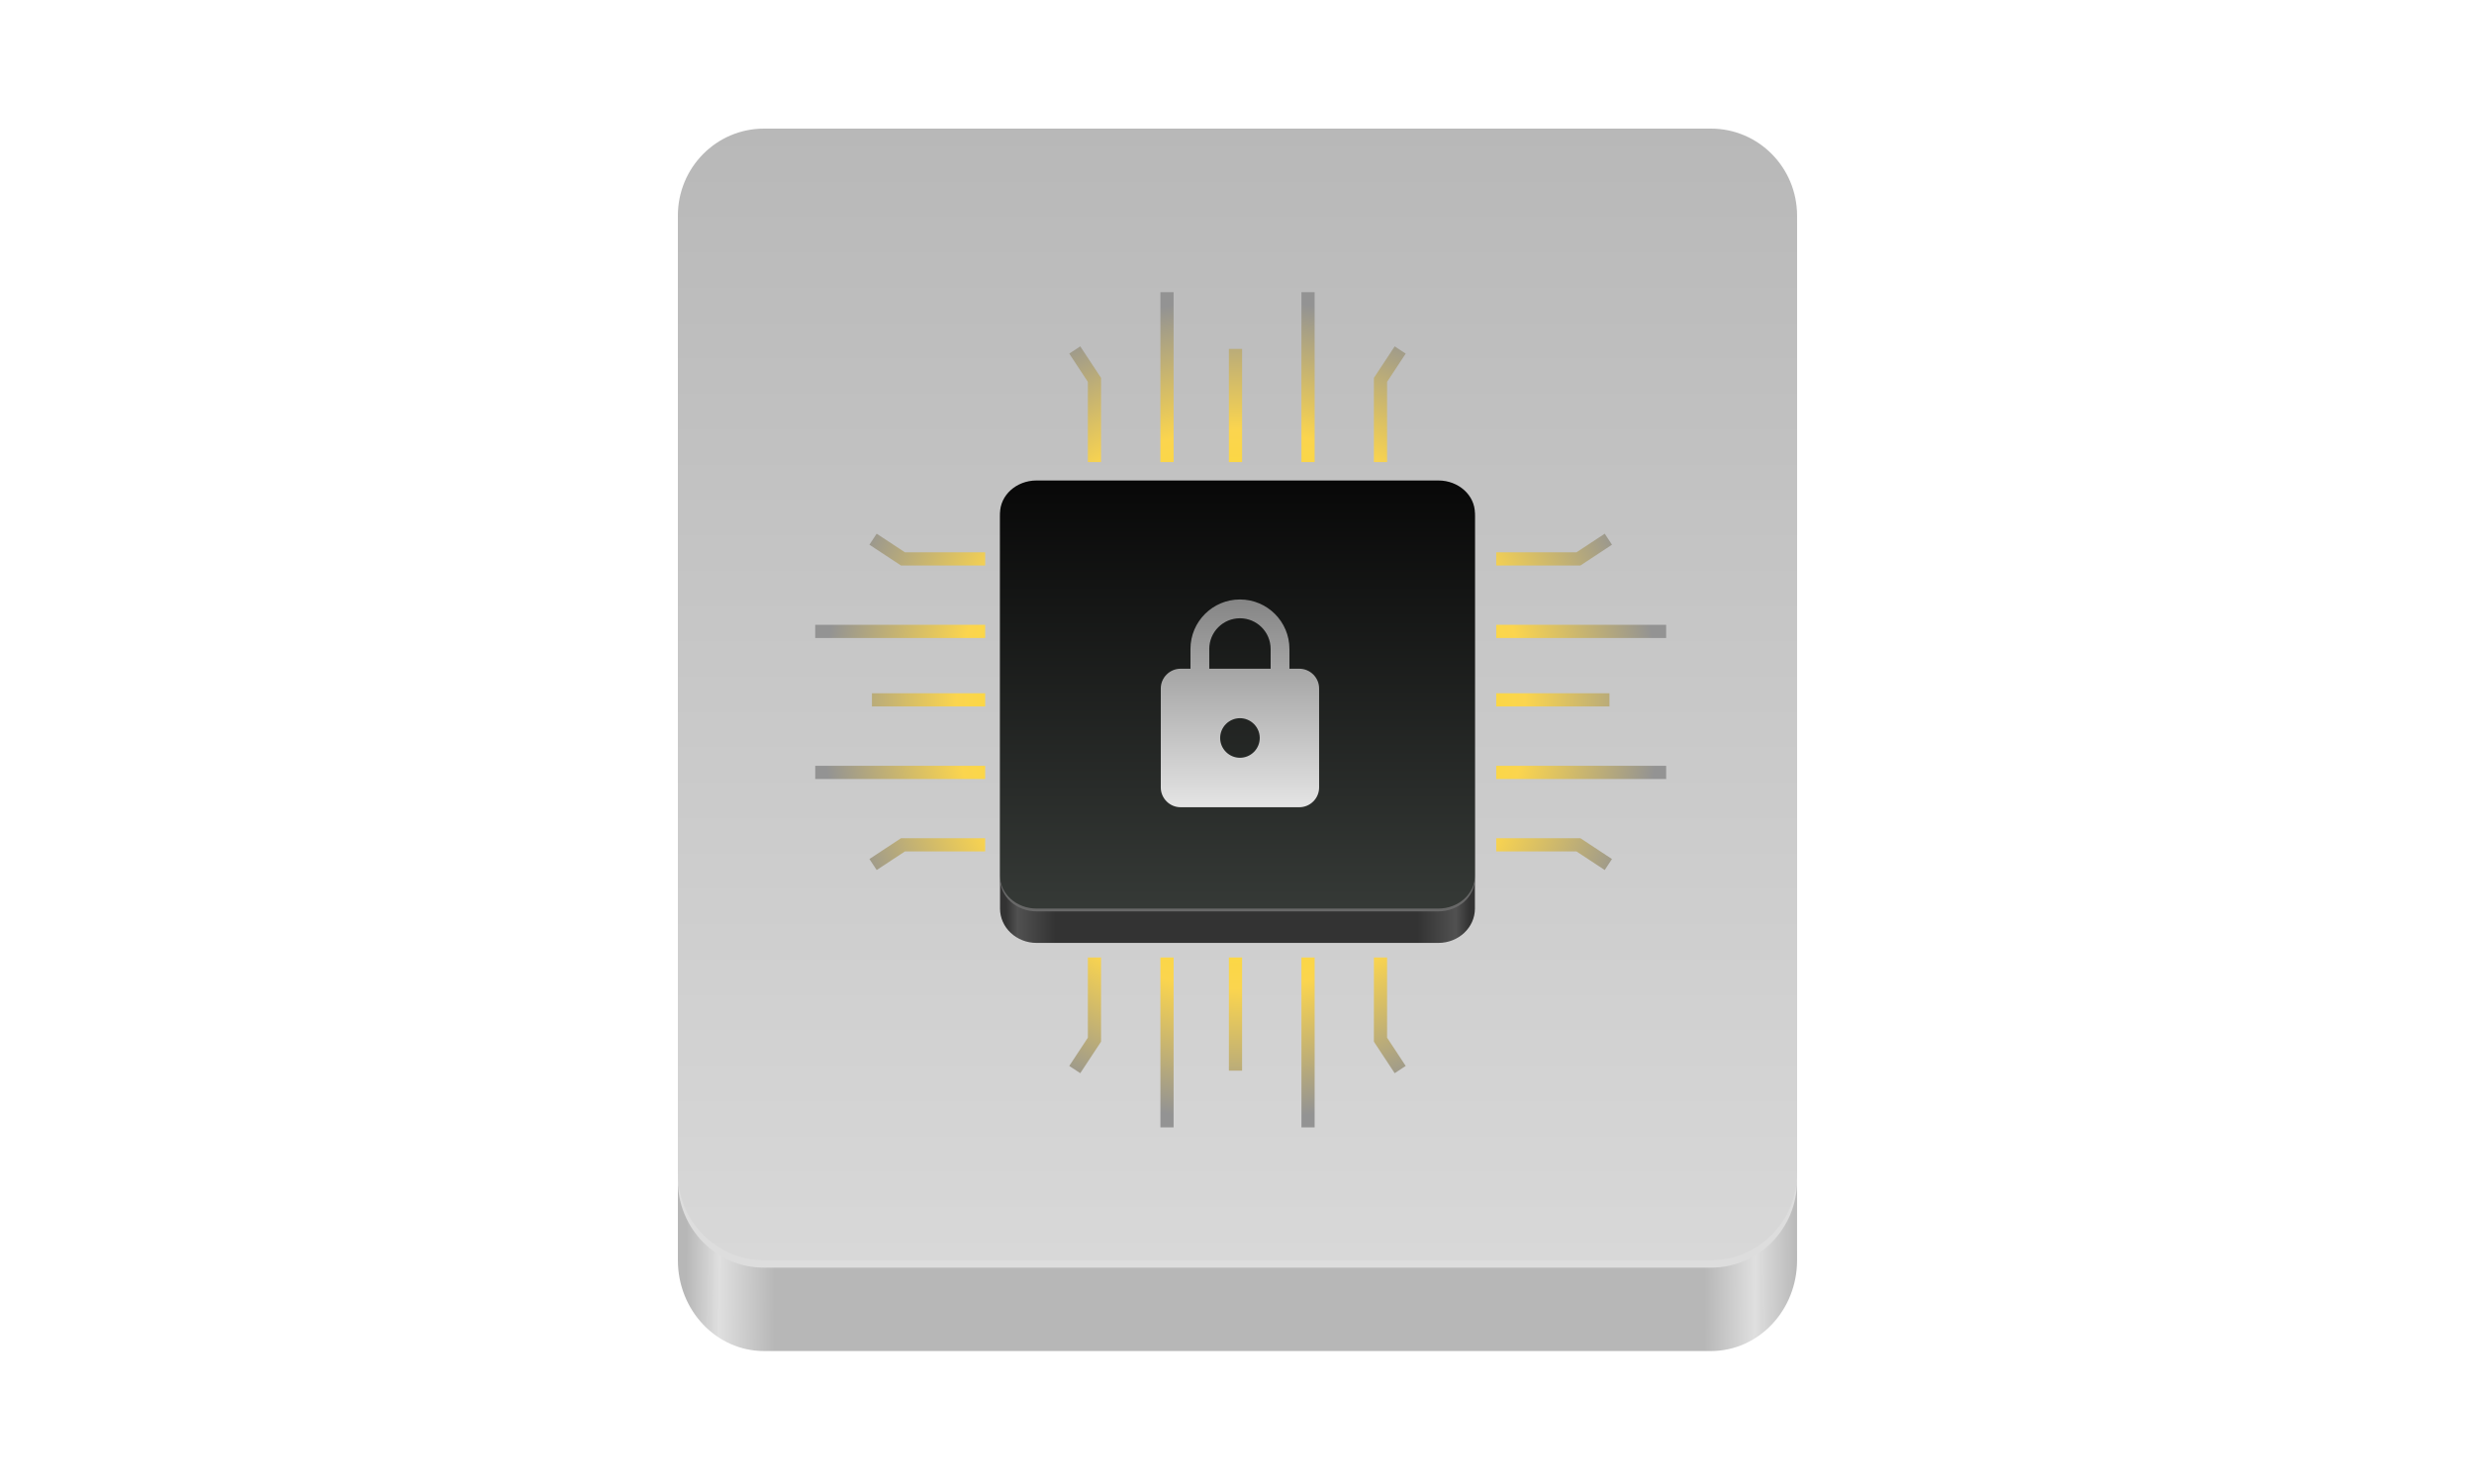 <svg width="500" height="300" viewBox="0 0 500 300" fill="none" xmlns="http://www.w3.org/2000/svg">
<path d="M363.191 237.167V254.754C363.191 264.9 355.403 273.121 345.793 273.121H154.398C144.791 273.121 137 264.9 137 254.754V237.167C137 246.883 144.791 254.754 154.398 254.754H345.793C355.403 254.754 363.191 246.883 363.191 237.167Z" fill="url(#paint0_linear_34_318)"/>
<path d="M154.398 27.509H345.793C355.403 27.509 363.191 35.385 363.191 45.098V238.676C363.191 248.389 355.403 256.263 345.793 256.263H154.398C144.791 256.263 137 248.389 137 238.676V45.098C137 35.385 144.791 27.509 154.398 27.509Z" fill="#DDDDDD"/>
<path d="M154.398 26H345.793C355.403 26 363.191 33.876 363.191 43.592V237.167C363.191 246.883 355.403 254.754 345.793 254.754H154.398C144.791 254.754 137 246.883 137 237.167V43.592C137 33.876 144.791 26 154.398 26Z" fill="url(#paint1_linear_34_318)"/>
<path d="M298.085 177.015V183.669C298.085 187.506 294.779 190.616 290.703 190.616H209.489C205.413 190.616 202.106 187.506 202.106 183.669V177.015C202.106 180.691 205.413 183.669 209.489 183.669H290.703C294.779 183.669 298.085 180.691 298.085 177.015Z" fill="url(#paint2_linear_34_318)"/>
<path d="M209.489 97.701H290.703C294.779 97.701 298.085 100.68 298.085 104.355V177.585C298.085 181.26 294.779 184.239 290.703 184.239H209.489C205.413 184.239 202.106 181.26 202.106 177.585V104.355C202.106 100.68 205.413 97.701 209.489 97.701Z" fill="#686868"/>
<path d="M209.489 97.132H290.703C294.779 97.132 298.085 100.11 298.085 103.785V177.015C298.085 180.69 294.779 183.669 290.703 183.669H209.489C205.413 183.669 202.106 180.69 202.106 177.015V103.785C202.106 100.11 205.413 97.132 209.489 97.132Z" fill="url(#paint3_linear_34_318)"/>
<path d="M262.596 135.187H260.596V131.187C260.596 125.667 256.116 121.187 250.596 121.187C245.076 121.187 240.596 125.667 240.596 131.187V135.187H238.596C236.396 135.187 234.596 136.987 234.596 139.187V159.187C234.596 161.387 236.396 163.187 238.596 163.187H262.596C264.796 163.187 266.596 161.387 266.596 159.187V139.187C266.596 136.987 264.796 135.187 262.596 135.187ZM250.596 153.187C248.396 153.187 246.596 151.387 246.596 149.187C246.596 146.987 248.396 145.187 250.596 145.187C252.796 145.187 254.596 146.987 254.596 149.187C254.596 151.387 252.796 153.187 250.596 153.187ZM256.796 135.187H244.396V131.187C244.396 127.767 247.176 124.987 250.596 124.987C254.016 124.987 256.796 127.767 256.796 131.187V135.187Z" fill="url(#paint4_linear_34_318)"/>
<path d="M221.192 92.077V76.794L217.945 71.864M221.192 194.895V210.178L217.945 215.106M197.771 112.982H182.488L177.558 109.735M303.726 112.982H319.01L323.939 109.735M278.999 92.077V76.794L282.247 71.864M278.999 194.895V210.178L282.247 215.106M197.771 170.789H182.488L177.558 174.037M303.726 170.789H319.01L323.939 174.037M249.695 92.077V71.864M249.695 194.895V215.106M197.771 141.485H177.558M303.726 141.485H323.939M235.854 92.077V60.403M235.854 194.895V226.569M197.771 127.644H166.094M303.726 127.644H335.4M264.357 92.077V60.403M264.357 194.895V226.569M197.771 156.147H166.094M303.726 156.147H335.4" stroke="url(#paint5_radial_34_318)" stroke-width="2.667" stroke-miterlimit="3" stroke-linecap="square"/>
<defs>
<linearGradient id="paint0_linear_34_318" x1="138.596" y1="265.687" x2="363.596" y2="266.687" gradientUnits="userSpaceOnUse">
<stop stop-color="#B7B7B7"/>
<stop offset="0.03" stop-color="#DFDFDF"/>
<stop offset="0.08" stop-color="#B7B7B7"/>
<stop offset="0.915" stop-color="#B7B7B7"/>
<stop offset="0.96" stop-color="#DFDFDF"/>
<stop offset="1" stop-color="#B7B7B7"/>
</linearGradient>
<linearGradient id="paint1_linear_34_318" x1="250.096" y1="254.754" x2="250.096" y2="26" gradientUnits="userSpaceOnUse">
<stop stop-color="#D8D8D8"/>
<stop offset="1" stop-color="#B8B8B8"/>
</linearGradient>
<linearGradient id="paint2_linear_34_318" x1="202.106" y1="148.909" x2="298.085" y2="148.909" gradientUnits="userSpaceOnUse">
<stop offset="0.013" stop-color="#333333"/>
<stop offset="0.037" stop-color="#515151"/>
<stop offset="0.117" stop-color="#333333"/>
<stop offset="0.879" stop-color="#333333"/>
<stop offset="0.96" stop-color="#515151"/>
<stop offset="0.988" stop-color="#333333"/>
</linearGradient>
<linearGradient id="paint3_linear_34_318" x1="250.096" y1="183.669" x2="250.096" y2="97.132" gradientUnits="userSpaceOnUse">
<stop offset="0.008" stop-color="#353936"/>
<stop offset="1" stop-color="#080808"/>
</linearGradient>
<linearGradient id="paint4_linear_34_318" x1="250.596" y1="163.187" x2="250.596" y2="121.187" gradientUnits="userSpaceOnUse">
<stop stop-color="#E4E4E4"/>
<stop offset="1" stop-color="#858585"/>
</linearGradient>
<radialGradient id="paint5_radial_34_318" cx="0" cy="0" r="1" gradientUnits="userSpaceOnUse" gradientTransform="translate(250.747 143.486) scale(84.653 83.083)">
<stop stop-color="#B1B1B1"/>
<stop offset="0" stop-color="#C0C0C0"/>
<stop offset="0" stop-color="#FFE500"/>
<stop offset="0.68" stop-color="#FBD54E"/>
<stop offset="1" stop-color="#939393"/>
</radialGradient>
</defs>
</svg>
